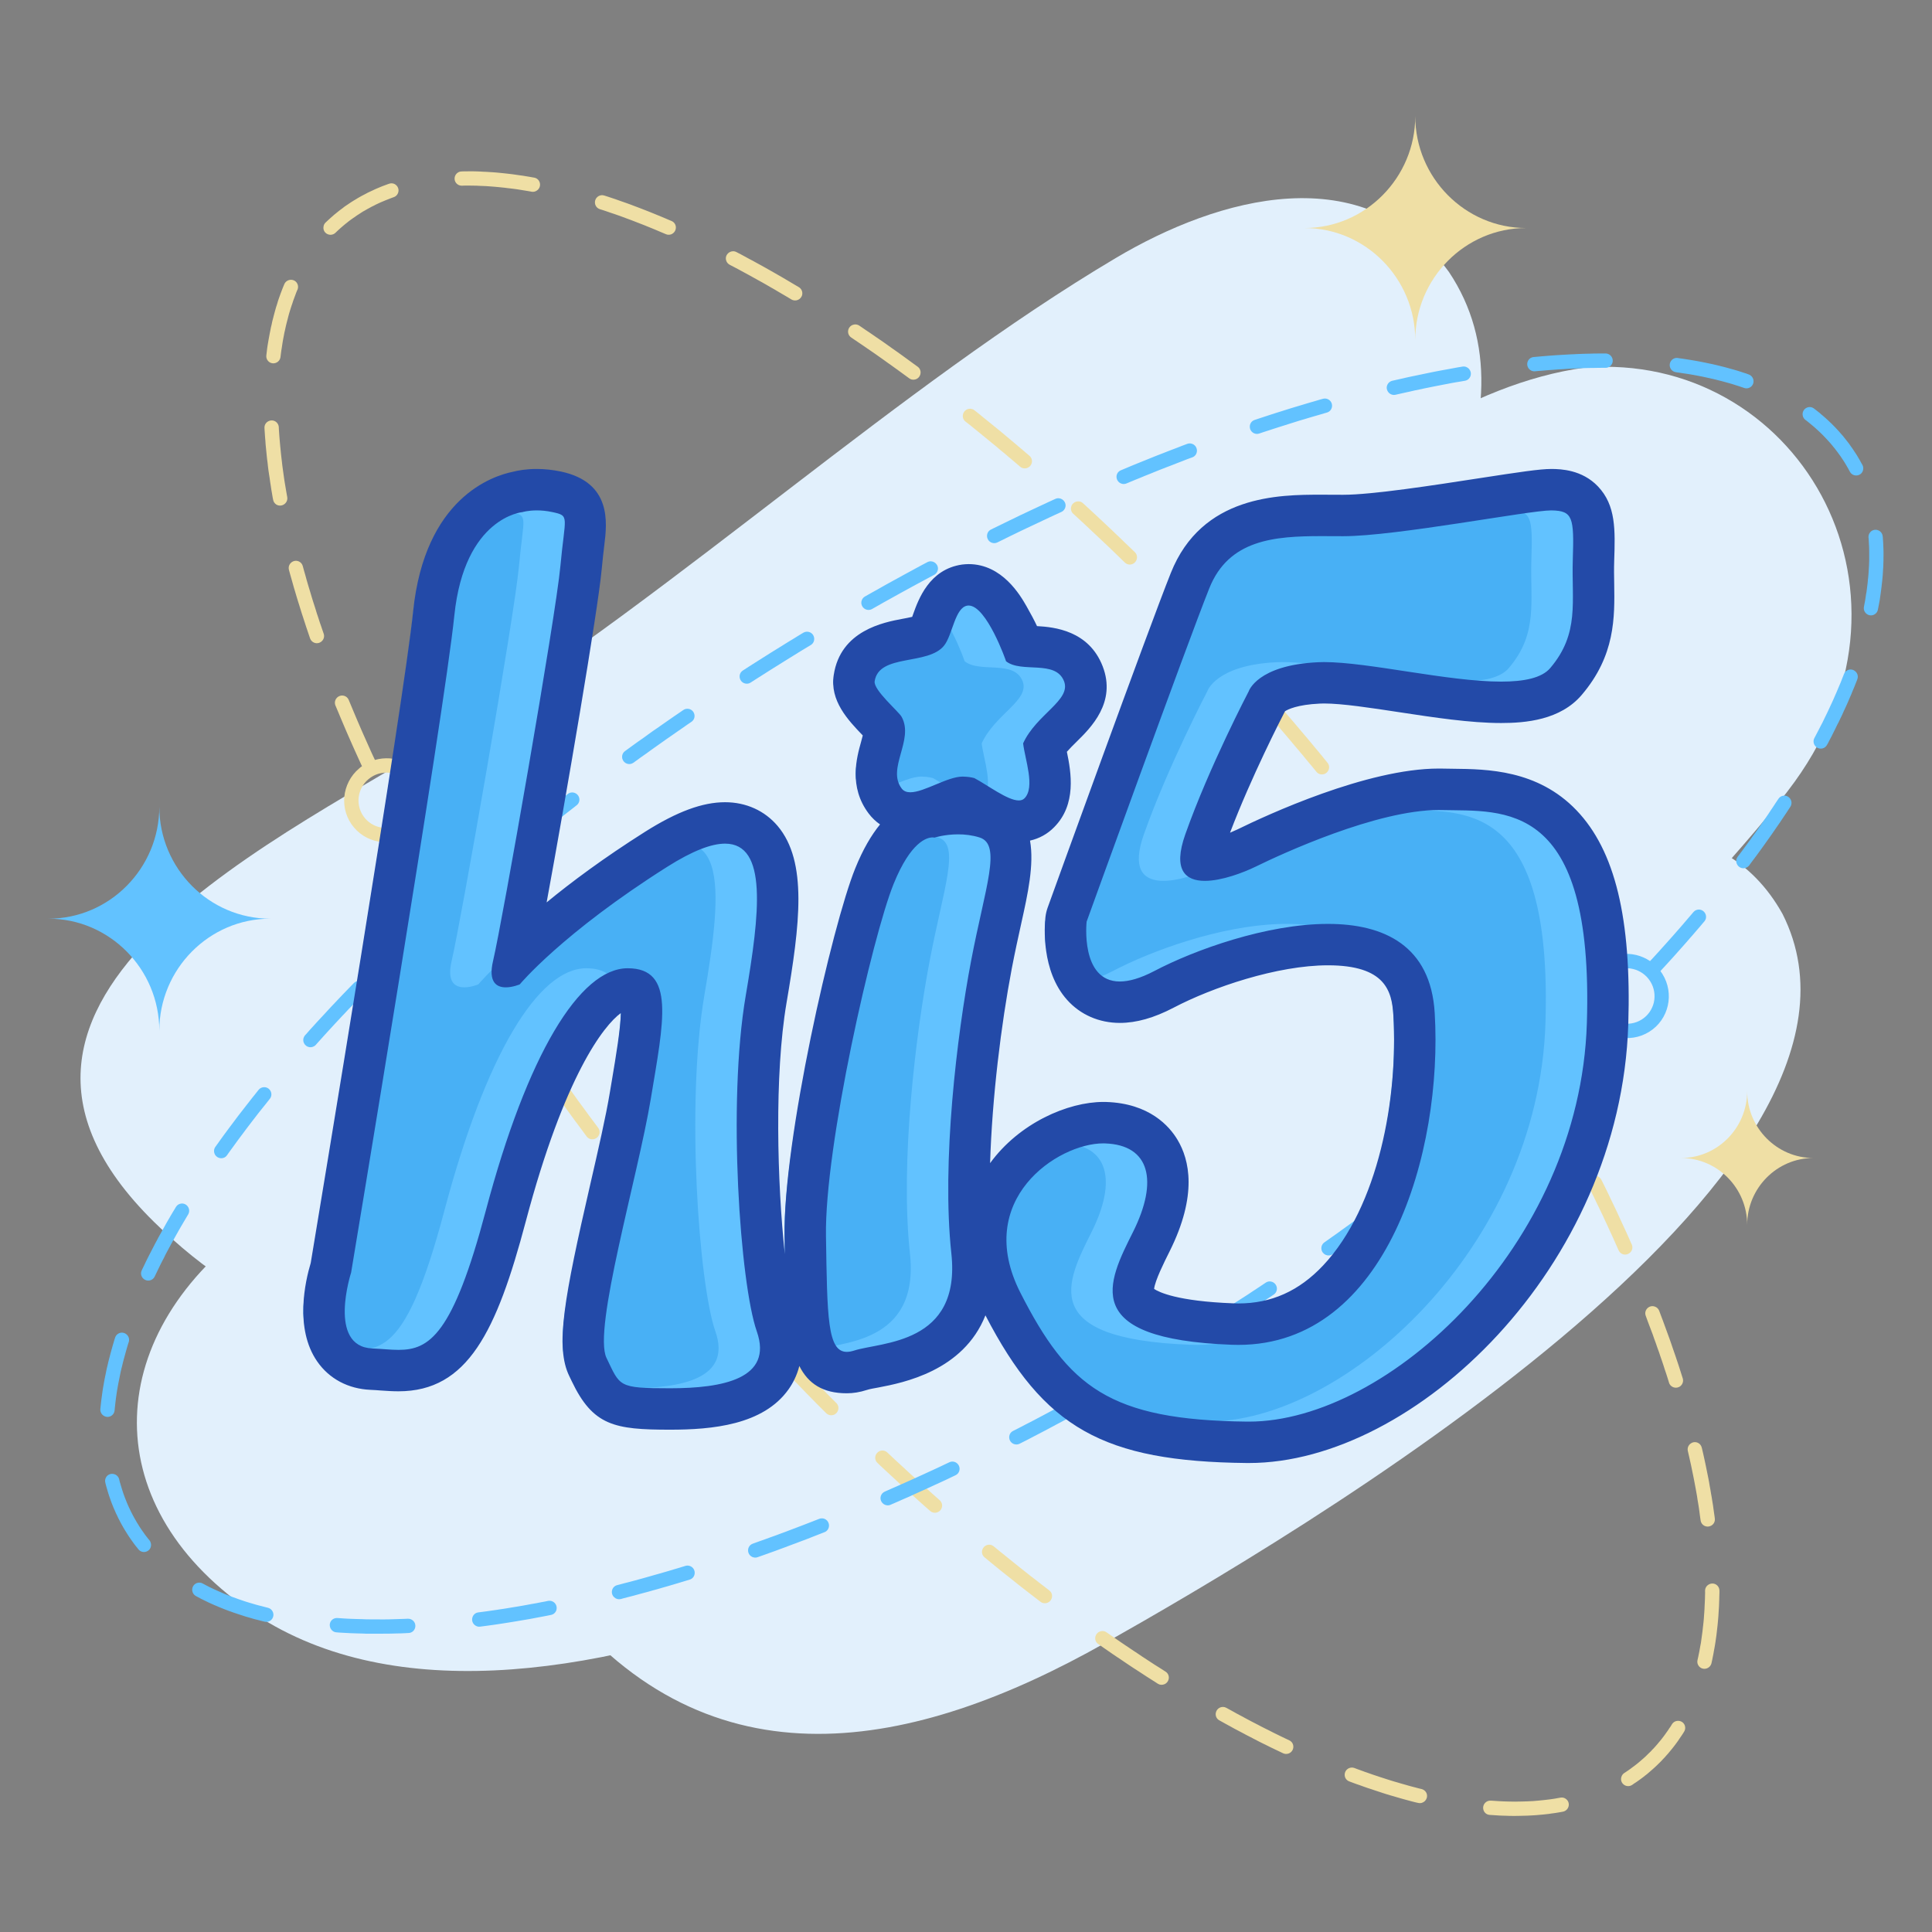 <?xml version="1.0" ?><!DOCTYPE svg  PUBLIC '-//W3C//DTD SVG 1.1//EN'  'http://www.w3.org/Graphics/SVG/1.1/DTD/svg11.dtd'><svg height="512px" style="enable-background:new 0 0 512 512;" version="1.1" viewBox="0 0 512 512" width="512px" xml:space="preserve" xmlns="http://www.w3.org/2000/svg" xmlns:xlink="http://www.w3.org/1999/xlink"><rect x="0" y="0" width="512" height="512" fill="#808080" stroke="none"/><g id="social__x2C__media__x2C__social_media__x2C___hi5__x2C_"><g><g><g><path d="M383.99,72.082      c49.094,73.473-126.147,206.842-177.037,244.511c-53.199,39.378-112.912,59.534-166.111,7.253      c-60.841-59.793,36.064-102.539,80.439-130.622c59.97-37.98,117.221-90.882,174.37-124.82      C322.841,52.237,361.469,41.253,383.99,72.082L383.99,72.082z" style="fill-rule:evenodd;clip-rule:evenodd;fill:#E2F0FC;"/><path d="M420.004,97.419c55.455-4.353,93.057,57.876,55.609,109.742      c-19.496,27.099-110.297,120.157-136.973,142.696c-57.508,47.253-200.019,127.514-272.813,76.736      c-40.784-28.447-38.784-73.681,2.462-102.748c61.457-43.315,121.325-38.653,186.374-99.534      C298.934,182.861,358.288,105.917,420.004,97.419L420.004,97.419z" style="fill-rule:evenodd;clip-rule:evenodd;fill:#E2F0FC;"/><path d="M472.381,242.188      c34.883,69.119-131.433,166.063-179.603,193.266c-50.376,28.445-104.396,39.533-145.077-11.606      c-46.479-58.55,42.168-85.182,83.721-104.818c56.071-26.53,111.424-66.271,164.622-89.587      C421.388,218.301,456.066,212.965,472.381,242.188L472.381,242.188z" style="fill-rule:evenodd;clip-rule:evenodd;fill:#E2F0FC;"/></g></g><g><g><g><path d="M181.695,334.057l1.136,1.318l1.115,1.318l1.136,1.318l1.126,1.308l1.136,1.308l1.137,1.297       l1.125,1.276l1.147,1.286l1.125,1.297l1.094,1.223c0.9,1.007,2.54,0.761,3.141-0.461c0.321-0.676,0.214-1.501-0.3-2.069       l-1.072-1.211l-1.136-1.276l-1.125-1.286l-1.125-1.297l-1.136-1.286l-1.125-1.286l-1.136-1.308l-1.125-1.318l-1.093-1.297       l-1.136-1.319l-1.115-1.318c-0.3-0.364-0.708-0.579-1.158-0.653c0.021-0.439-0.139-0.879-0.44-1.244l-0.621-0.75l-1.126-1.318       l-1.093-1.329l-1.083-1.34l-1.093-1.318l-1.061-1.329l-1.094-1.318l-1.083-1.34l-1.061-1.318l-1.072-1.34l-1.5-1.877       c-0.611-0.782-1.736-0.942-2.573-0.354c-0.89,0.633-1.072,1.876-0.396,2.723l1.49,1.887l1.072,1.34l1.083,1.329l1.072,1.34       l1.093,1.329l1.094,1.34l1.104,1.34l1.093,1.33l1.094,1.34l1.114,1.329l0.633,0.761c0.311,0.375,0.729,0.579,1.168,0.644       c-0.011,0.429,0.118,0.879,0.429,1.254L181.695,334.057z M93.809,219.287c-1.983-2.337-2.808-5.252-2.562-8.104       c0.268-2.83,1.598-5.585,3.956-7.557c0.225-0.214,0.472-0.408,0.729-0.568l-0.333-0.719l-0.568-1.243l-0.568-1.254       l-0.558-1.233l-0.557-1.244l-0.546-1.243l-0.547-1.243l-0.536-1.233l-0.525-1.233l-0.525-1.232l-0.515-1.222l-0.503-1.211       l-0.515-1.222l-0.247-0.579c-0.579-1.468,0.761-2.969,2.315-2.551c0.558,0.161,0.986,0.557,1.211,1.093l0.236,0.568       l0.504,1.201l0.504,1.211l0.515,1.222l0.514,1.222l0.525,1.211l0.525,1.222l0.536,1.222l0.547,1.222l0.547,1.232l0.546,1.222       l0.557,1.244l0.579,1.244l0.311,0.654c1.308-0.375,2.659-0.493,3.988-0.408c2.84,0.236,5.574,1.533,7.546,3.881       c1.972,2.326,2.809,5.252,2.551,8.093c-0.246,2.83-1.586,5.595-3.955,7.589c-0.161,0.129-0.311,0.268-0.493,0.407l0.622,1.169       l0.664,1.286l0.676,1.275l0.707,1.275l0.687,1.297l0.696,1.287l0.697,1.297l0.718,1.286l0.708,1.275l0.74,1.297l0.718,1.308       l0.611,1.083c0.332,0.558,0.311,1.254,0.011,1.833c-0.75,1.297-2.583,1.329-3.323,0.054l-0.622-1.094l-0.729-1.308       l-0.718-1.297l-0.719-1.308l-0.718-1.297l-0.708-1.297l-0.708-1.297l-0.697-1.286l-0.697-1.286l-0.686-1.297l-0.675-1.275       l-0.654-1.233c-1.383,0.429-2.819,0.579-4.245,0.461C98.515,222.932,95.781,221.624,93.809,219.287L93.809,219.287z        M101.688,219.395c1.887,0.149,3.816-0.429,5.37-1.737c1.565-1.318,2.455-3.119,2.616-4.995       c0.161-1.875-0.386-3.805-1.683-5.349c-1.297-1.532-3.119-2.401-4.984-2.54c-1.875-0.161-3.805,0.407-5.37,1.726       c-1.554,1.308-2.433,3.13-2.604,4.995c-0.161,1.865,0.386,3.795,1.683,5.338C98.032,218.376,99.833,219.244,101.688,219.395       L101.688,219.395z M157.148,297.033l-0.997-1.33l-0.976-1.34l-0.975-1.329l-0.986-1.329l-0.954-1.34l-0.965-1.34l-0.965-1.318       l-0.933-1.34l-0.943-1.34l-0.965-1.351c-0.793-1.136-2.497-1.04-3.205,0.15c-0.364,0.643-0.343,1.437,0.075,2.036l0.986,1.383       l0.954,1.329l0.954,1.351l0.954,1.34l0.976,1.34l0.954,1.33l0.986,1.34l0.976,1.35l0.997,1.34l0.997,1.34l1.382,1.877       c0.869,1.146,2.626,0.942,3.237-0.354c0.311-0.632,0.236-1.372-0.171-1.929L157.148,297.033z M135.796,266.451l-0.857-1.34       l-0.868-1.308l-0.847-1.318l-0.847-1.329l-0.836-1.318l-0.836-1.318l-0.847-1.319l-0.804-1.318l-0.825-1.318l-0.804-1.308       l-0.611-0.997c-0.311-0.482-0.815-0.804-1.404-0.879c-1.565-0.182-2.669,1.544-1.854,2.884l0.622,0.997l0.815,1.329       l0.825,1.329l0.836,1.318l0.825,1.329l0.847,1.329l0.857,1.329l0.836,1.318l0.857,1.34l0.868,1.329l0.868,1.329l1.115,1.684       c0.793,1.2,2.562,1.093,3.248-0.161c0.333-0.632,0.3-1.34-0.075-1.94L135.796,266.451z M85.513,167.16l-0.396-1.168       l-0.397-1.136l-0.365-1.147l-0.386-1.136l-0.343-1.136l-0.364-1.136l-0.365-1.136l-0.343-1.125l-0.332-1.125l-0.343-1.125       l-0.333-1.115l-0.322-1.114l-0.3-1.104l-0.321-1.104l-0.365-1.33c-0.128-0.482-0.429-0.89-0.847-1.136       c-1.458-0.868-3.248,0.482-2.819,2.133l0.375,1.383l0.321,1.115l0.311,1.104l0.322,1.147l0.343,1.136l0.332,1.136l0.343,1.125       l0.365,1.158l0.354,1.147l0.354,1.136l0.386,1.168l0.375,1.158l0.375,1.157l0.396,1.169l0.386,1.146l0.268,0.782       c0.172,0.429,0.418,0.762,0.815,0.997c1.511,0.911,3.355-0.579,2.787-2.251L85.513,167.16z M76.016,131.154l-0.172-0.997       l-0.171-1.018l-0.171-1.008l-0.161-0.997l-0.139-1.008l-0.139-0.986l-0.14-0.997l-0.128-0.986l-0.107-0.976l-0.118-0.976       l-0.107-0.976l-0.096-0.964l-0.097-0.954l-0.085-0.964l-0.086-0.943l-0.075-0.943l-0.064-0.933l-0.064-0.933l-0.011-0.407       c-0.032-0.461-0.214-0.868-0.525-1.201c-1.233-1.244-3.366-0.311-3.269,1.436l0.021,0.439l0.064,0.943l0.064,0.976l0.085,0.976       l0.064,0.976l0.097,0.976l0.097,0.975l0.096,0.986l0.107,1.008l0.129,0.976l0.107,1.029l0.128,0.997l0.15,1.007l0.161,1.019       l0.139,1.019l0.161,1.018l0.15,1.04l0.182,1.04l0.171,1.029l0.118,0.579c0.085,0.536,0.396,0.986,0.857,1.286       c1.404,0.826,3.151-0.375,2.883-1.983L76.016,131.154z M74.45,93.681l0.107-0.804l0.129-0.783l0.118-0.793l0.118-0.761       l0.14-0.783l0.15-0.761l0.139-0.761l0.172-0.74l0.161-0.75l0.171-0.739l0.183-0.729l0.192-0.718l0.183-0.729l0.193-0.718       l0.214-0.696l0.214-0.697l0.225-0.696l0.236-0.676l0.225-0.696l0.247-0.665l0.247-0.664l0.246-0.676l0.258-0.643l0.118-0.225       c0.182-0.45,0.204-0.933,0.043-1.383c-0.579-1.629-2.84-1.661-3.538-0.086l-0.118,0.29l-0.29,0.696l-0.268,0.697l-0.269,0.708       l-0.257,0.718l-0.257,0.718l-0.247,0.739l-0.214,0.74l-0.247,0.75l-0.214,0.75l-0.204,0.751l-0.204,0.761l-0.193,0.761       l-0.204,0.772l-0.161,0.793l-0.193,0.782l-0.15,0.783l-0.16,0.793l-0.15,0.804l-0.15,0.814l-0.139,0.814l-0.14,0.826       l-0.118,0.815l-0.096,0.847l-0.118,0.954c-0.075,0.568,0.118,1.125,0.514,1.532c1.115,1.137,3.044,0.461,3.237-1.104       L74.45,93.681z M89.018,61.577l0.472-0.45l0.482-0.439l0.482-0.429l0.504-0.429l0.493-0.418l0.503-0.396l0.515-0.418       l0.525-0.386l0.525-0.375l0.536-0.364l0.525-0.375l0.557-0.354l0.536-0.354l0.557-0.354l0.568-0.311l0.568-0.333l0.579-0.311       l0.568-0.311l0.579-0.279l0.589-0.311l0.6-0.279l0.601-0.279l0.622-0.257l0.611-0.258l0.622-0.246l0.622-0.247l0.622-0.235       l0.333-0.118c0.46-0.15,0.825-0.45,1.061-0.879c0.825-1.522-0.611-3.259-2.262-2.69l-0.375,0.129l-0.687,0.257l-0.675,0.247       l-0.676,0.279l-0.664,0.278l-0.654,0.279l-0.664,0.321l-0.654,0.3l-0.632,0.3L96.8,51.426l-0.633,0.321l-0.632,0.343       l-0.622,0.354l-0.611,0.375l-0.611,0.364l-0.601,0.375l-0.589,0.397l-0.589,0.396l-0.59,0.397l-0.568,0.45l-0.568,0.418       l-0.568,0.439l-0.547,0.45l-0.547,0.439l-0.546,0.482L87.442,57.9l-0.514,0.472l-0.525,0.493l-0.118,0.107       c-0.3,0.29-0.504,0.665-0.547,1.083c-0.3,1.779,1.833,2.873,3.162,1.64L89.018,61.577z M123.115,49.186l0.771-0.011       l0.793,0.011l0.804,0.011l0.793,0.011l0.804,0.043l0.815,0.032l0.804,0.032l0.826,0.054l0.814,0.064l0.825,0.064l0.825,0.075       l0.836,0.086l0.847,0.086l0.836,0.107l0.847,0.096l0.868,0.107l0.868,0.118l0.857,0.139l0.857,0.139l0.879,0.14l0.879,0.15       l0.3,0.064c0.557,0.097,1.072-0.032,1.522-0.386c1.286-1.007,0.793-3.044-0.804-3.344l-0.321-0.053l-0.911-0.161l-0.9-0.15       l-0.89-0.149l-0.9-0.118l-0.89-0.129l-0.89-0.128l-0.879-0.107l-0.868-0.097l-0.879-0.097l-0.868-0.086l-0.879-0.085       l-0.847-0.064l-0.857-0.054l-0.847-0.054l-0.847-0.032l-0.847-0.054l-0.836-0.032l-0.847-0.021l-0.826-0.011l-0.814,0.011       h-0.836l-0.74,0.032c-1.382,0-2.283,1.404-1.726,2.669c0.322,0.676,0.975,1.104,1.736,1.104L123.115,49.186z M159.893,55.724       l0.986,0.333l0.954,0.332l0.976,0.321l0.975,0.343l0.965,0.343l0.997,0.375l0.965,0.354l0.997,0.375l0.986,0.386l0.997,0.386       l0.997,0.386l0.997,0.407l1.008,0.407l1.007,0.418l1.007,0.429l1.019,0.429l0.739,0.311c0.429,0.193,0.922,0.204,1.372,0.054       c1.63-0.611,1.726-2.84,0.15-3.538l-0.729-0.3l-1.04-0.45l-1.029-0.429l-1.018-0.418l-1.018-0.418l-1.029-0.418l-1.008-0.396       l-1.019-0.397l-1.007-0.386l-0.997-0.375l-1.008-0.386l-1.008-0.364l-1.007-0.354l-0.986-0.343l-0.986-0.354l-0.997-0.332       l-0.965-0.322l-0.976-0.311c-1.061-0.364-2.208,0.29-2.454,1.383c-0.204,0.965,0.311,1.908,1.243,2.219L159.893,55.724z        M194.462,70.731l1.061,0.557l1.062,0.579l1.072,0.579l1.083,0.589l1.072,0.601l1.083,0.601l1.072,0.589l1.094,0.622       l1.082,0.632l1.083,0.611l1.093,0.654l1.083,0.632l1.115,0.654l1.2,0.718c1.147,0.697,2.647,0.021,2.884-1.308       c0.118-0.771-0.215-1.521-0.879-1.929l-1.254-0.74l-1.104-0.654l-1.104-0.654l-1.093-0.643l-1.104-0.632l-1.104-0.633       l-1.093-0.621l-1.083-0.611l-1.093-0.611l-1.104-0.6l-1.083-0.601l-1.083-0.568l-1.072-0.589l-1.071-0.579l-1.126-0.579       c-1.254-0.654-2.766,0.257-2.798,1.672c0.011,0.718,0.397,1.361,1.019,1.694L194.462,70.731z M226.244,89.896l1.125,0.761       l1.126,0.761l1.136,0.782l1.126,0.772l1.125,0.772l1.137,0.804l1.136,0.804l1.115,0.804l1.136,0.804l1.147,0.826l1.136,0.825       l1.147,0.836l1.114,0.814c0.386,0.29,0.868,0.418,1.361,0.343c1.683-0.225,2.262-2.39,0.9-3.409l-1.125-0.814l-1.147-0.836       l-1.146-0.836l-1.137-0.826l-1.146-0.814l-1.158-0.814l-1.125-0.804l-1.147-0.815l-1.146-0.783l-1.137-0.782l-1.136-0.782       l-1.137-0.761l-1.125-0.772l-0.676-0.461c-0.482-0.321-1.061-0.407-1.618-0.236c-1.533,0.472-1.844,2.476-0.536,3.376       L226.244,89.896z M257.019,112.61l1.157,0.954l1.158,0.933l1.146,0.943l1.158,0.943l1.157,0.954l1.169,0.943l1.136,0.976       l1.168,0.954l1.147,0.986l1.168,0.976l1.769,1.512c1.062,0.9,2.69,0.396,3.065-0.965c0.193-0.687-0.042-1.447-0.578-1.908       l-1.779-1.522l-1.18-0.997l-1.157-0.975l-1.169-0.986l-1.157-0.965l-1.157-0.976l-1.18-0.954l-1.157-0.943l-1.179-0.954       l-1.158-0.933l-1.137-0.943l-1.189-0.932c-0.429-0.354-0.997-0.472-1.533-0.375c-1.597,0.322-2.101,2.347-0.858,3.355       L257.019,112.61z M285.971,137.575l1.168,1.083l1.158,1.082l1.146,1.083l1.158,1.083l1.157,1.093l1.169,1.094l1.157,1.104       l1.169,1.126l1.146,1.114l1.683,1.63c0.364,0.354,0.825,0.546,1.329,0.546c1.684-0.021,2.552-2.08,1.351-3.269l-1.704-1.641       l-1.179-1.114l-1.147-1.126l-1.179-1.114l-1.158-1.115l-1.168-1.093l-1.157-1.093l-1.169-1.093l-1.168-1.083l-1.169-1.083       l-1.554-1.426c-1.051-0.964-2.744-0.461-3.13,0.911c-0.193,0.676,0.021,1.404,0.535,1.876L285.971,137.575z M312.564,163.633       l1.147,1.19l1.146,1.2l1.137,1.212l1.157,1.211l1.137,1.222l1.157,1.222l1.137,1.222l1.146,1.232l1.126,1.233l1.404,1.511       c0.9,0.997,2.508,0.74,3.108-0.45c0.343-0.707,0.214-1.543-0.29-2.111l-1.404-1.522l-1.168-1.254l-1.137-1.243l-1.146-1.223       l-1.146-1.232l-1.158-1.222l-1.146-1.211l-1.147-1.222l-1.157-1.2l-1.158-1.211l-1.189-1.244       c-0.986-0.997-2.669-0.611-3.173,0.697c-0.226,0.686-0.086,1.425,0.418,1.95L312.564,163.633z M337.583,191.106l1.126,1.308       l1.114,1.318l1.115,1.308l1.125,1.329l1.094,1.318l1.136,1.329l1.104,1.319l1.093,1.329l1.104,1.318l1.275,1.554       c0.279,0.365,0.665,0.579,1.126,0.665c1.736,0.289,2.904-1.715,1.812-3.055l-1.276-1.576l-1.104-1.34l-1.115-1.329l-1.104-1.34       l-1.115-1.329l-1.125-1.318l-1.126-1.34l-1.114-1.318l-1.137-1.318l-1.125-1.319l-0.814-0.954       c-0.396-0.418-0.9-0.654-1.469-0.654c-1.598,0.011-2.487,1.919-1.437,3.13L337.583,191.106z M361.358,220.273l1.019,1.329       l1.018,1.351l1.019,1.318l1.008,1.34l0.985,1.318l1.008,1.34l0.997,1.34l0.976,1.318l0.997,1.34l0.954,1.33l0.525,0.708       c0.782,1.083,2.379,1.018,3.119-0.075c0.439-0.675,0.429-1.522-0.043-2.154l-0.515-0.74l-0.976-1.329l-0.986-1.34l-1.018-1.34       l-0.976-1.34l-0.997-1.34l-1.029-1.34l-1.008-1.34l-1.008-1.34l-1.028-1.351l-1.029-1.329l-0.782-0.997       c-0.289-0.407-0.75-0.654-1.254-0.729c-1.673-0.204-2.776,1.704-1.748,3.044L361.358,220.273z M383.558,250.897l0.911,1.329       l0.89,1.319l0.89,1.329l0.879,1.329l0.89,1.339l0.868,1.319l0.879,1.329l0.857,1.308l0.857,1.329l0.848,1.329l0.761,1.19       c0.75,1.157,2.433,1.168,3.194,0.01c0.407-0.643,0.429-1.414,0.032-2.068l-0.794-1.222l-0.847-1.308l-0.857-1.34l-0.879-1.34       l-0.868-1.319l-0.879-1.34l-0.89-1.329l-0.89-1.34l-0.89-1.318l-0.911-1.34l-0.922-1.34l-0.825-1.232       c-0.611-0.9-1.854-1.083-2.733-0.429c-0.793,0.621-0.976,1.747-0.407,2.572L383.558,250.897z M403.666,282.541l0.762,1.297       l0.761,1.318l0.772,1.297l0.739,1.297l0.739,1.297l0.74,1.308l0.739,1.286l0.729,1.297l0.719,1.298l0.729,1.286l0.708,1.286       l0.482,0.879c0.364,0.687,1.082,1.04,1.864,0.965c1.351-0.15,2.102-1.608,1.469-2.809l-0.482-0.89l-0.729-1.275l-0.708-1.308       l-0.739-1.308l-0.729-1.309l-0.739-1.297l-0.75-1.308l-0.729-1.308l-0.771-1.308l-0.761-1.318l-0.761-1.308l-0.772-1.318       l-0.707-1.18c-0.396-0.664-1.126-1.008-1.887-0.91c-1.351,0.214-2.058,1.693-1.383,2.861L403.666,282.541z M421.739,315.909       l0.621,1.254l0.601,1.265l0.611,1.254l0.6,1.244l0.601,1.243l0.568,1.254l0.589,1.233l0.558,1.243l0.579,1.243l0.558,1.232       l0.546,1.233l0.783,1.758c0.557,1.222,2.133,1.501,3.098,0.536c0.547-0.558,0.697-1.372,0.386-2.091l-0.247-0.536l-0.535-1.232       l-0.568-1.254l-0.568-1.243l-0.578-1.243l-0.579-1.255l-0.579-1.265l-0.578-1.243l-0.611-1.276l-0.601-1.254l-0.601-1.265       l-0.61-1.265l-0.622-1.265l-0.782-1.565c-0.247-0.472-0.633-0.804-1.147-0.965c-1.586-0.45-2.979,1.189-2.262,2.69       L421.739,315.909z M436.66,350.135l0.439,1.169l0.45,1.189l0.439,1.158l0.407,1.179l0.429,1.158l0.396,1.168l0.429,1.168       l0.386,1.158l0.397,1.146l0.385,1.147l0.365,1.146l0.386,1.137l0.364,1.136l0.386,1.254c0.418,1.309,2.048,1.737,3.077,0.826       c0.557-0.504,0.771-1.275,0.557-1.983l-0.407-1.275l-0.364-1.147l-0.375-1.168l-0.386-1.146l-0.386-1.158l-0.408-1.179       l-0.407-1.169l-0.396-1.179l-0.418-1.179l-0.429-1.169l-0.429-1.179l-0.439-1.201l-0.429-1.179l-0.461-1.212l-0.525-1.403       c-0.203-0.525-0.643-0.943-1.189-1.104c-1.501-0.504-2.938,0.997-2.358,2.477L436.66,350.135z M447.411,385.037l0.247,1.071       l0.235,1.062l0.235,1.039l0.215,1.051l0.215,1.051l0.214,1.04l0.204,1.039l0.192,1.029l0.193,1.019l0.182,1.029l0.183,1.018       l0.15,1.019l0.171,0.997l0.161,1.008l0.139,0.996l0.129,1.008l0.14,0.986l0.064,0.429c0.171,1.318,1.607,2.037,2.776,1.404       c0.707-0.386,1.093-1.126,0.986-1.919l-0.054-0.461l-0.15-1.018l-0.14-0.997l-0.139-1.04l-0.172-1.019l-0.161-1.028       l-0.182-1.029l-0.172-1.04l-0.192-1.04l-0.172-1.05l-0.203-1.051l-0.215-1.062l-0.215-1.061l-0.214-1.062l-0.226-1.062       l-0.235-1.093l-0.236-1.062l-0.257-1.094l-0.118-0.504c-0.161-0.643-0.579-1.125-1.189-1.35       c-1.426-0.493-2.83,0.771-2.509,2.229L447.411,385.037z M451.87,422.071l-0.021,0.857l-0.021,0.868l-0.042,0.868l-0.043,0.857       l-0.033,0.837l-0.053,0.867l-0.064,0.826l-0.054,0.836l-0.075,0.825l-0.086,0.814l-0.096,0.804l-0.086,0.815l-0.107,0.814       l-0.107,0.782l-0.107,0.783l-0.106,0.804l-0.15,0.771l-0.14,0.761l-0.129,0.762l-0.16,0.761l-0.15,0.75l-0.182,0.794       c-0.118,0.535-0.032,1.082,0.289,1.521c0.943,1.34,3.012,0.922,3.408-0.664l0.193-0.879l0.161-0.805l0.161-0.804l0.139-0.804       l0.15-0.793l0.139-0.814l0.129-0.826l0.118-0.836l0.118-0.814l0.096-0.836l0.097-0.848l0.097-0.846l0.086-0.857l0.075-0.858       l0.075-0.868l0.053-0.868l0.054-0.89l0.054-0.857l0.032-0.9l0.032-0.89l0.021-0.9l0.032-0.9v-0.536       c0-0.525-0.193-0.997-0.547-1.361c-1.179-1.168-3.227-0.332-3.259,1.34L451.87,422.071z M442.759,457.487l-0.396,0.558       l-0.354,0.547l-0.375,0.524l-0.386,0.547l-0.387,0.525l-0.396,0.515l-0.407,0.514l-0.439,0.516l-0.396,0.482l-0.429,0.492       l-0.439,0.493l-0.45,0.461l-0.439,0.482l-0.472,0.45l-0.461,0.45l-0.461,0.461l-0.493,0.439l-0.493,0.429l-0.482,0.418       l-0.514,0.43l-0.494,0.396l-0.514,0.396l-0.525,0.386l-0.525,0.396l-0.547,0.386l-0.525,0.354l-0.492,0.322       c-0.365,0.225-0.633,0.589-0.772,1.007c-0.568,1.704,1.297,3.13,2.819,2.177l0.525-0.375l0.6-0.387l0.59-0.418l0.579-0.418       l0.567-0.418l0.547-0.439l0.568-0.439l0.547-0.472l0.547-0.472l0.525-0.461l0.535-0.482l0.504-0.482l0.515-0.504l0.504-0.493       l0.493-0.536l0.482-0.503l0.472-0.536l0.482-0.536l0.45-0.547l0.45-0.546l0.45-0.558l0.429-0.558l0.439-0.59l0.407-0.568       l0.396-0.6l0.418-0.601l0.396-0.589l0.354-0.568c0.279-0.418,0.376-0.933,0.269-1.437c-0.354-1.63-2.53-2.005-3.452-0.59       L442.759,457.487z M412.842,476.514l-0.707,0.129l-0.707,0.107l-0.729,0.106l-0.729,0.086l-0.718,0.086l-0.75,0.075       l-0.729,0.074l-0.75,0.064l-0.75,0.064l-0.762,0.032l-0.761,0.043l-0.761,0.021l-0.783,0.021l-0.782,0.011l-0.771,0.021       l-0.771-0.011l-0.815-0.011l-0.804-0.021l-0.782-0.021l-0.825-0.043l-0.804-0.043l-0.815-0.054l-0.911-0.054       c-0.45-0.043-0.922,0.086-1.286,0.354c-1.415,1.051-0.814,3.281,0.922,3.42l0.997,0.064l0.836,0.054l0.836,0.054l0.857,0.031       l0.836,0.021l0.837,0.033l0.836,0.01h0.836l0.814-0.01l0.815-0.021l0.814-0.021l0.804-0.021l0.814-0.043l0.782-0.043       l0.805-0.054l0.793-0.075l0.771-0.064l0.782-0.086l0.782-0.085l0.762-0.118l0.761-0.097l0.761-0.118l0.762-0.128l0.707-0.129       c1.608-0.3,2.154-2.294,0.911-3.323c-0.418-0.364-0.976-0.504-1.521-0.407L412.842,476.514z M376,473.941l-0.922-0.247       l-0.922-0.235l-0.932-0.258l-0.933-0.268l-0.954-0.268l-0.933-0.279l-0.943-0.268l-0.943-0.29l-0.954-0.3l-0.954-0.311       l-0.976-0.312l-0.953-0.321l-0.965-0.321l-0.965-0.343l-0.976-0.333l-0.986-0.364l-0.986-0.354l-0.879-0.332       c-0.461-0.161-0.943-0.161-1.404,0.031c-1.575,0.687-1.554,2.905,0.032,3.517l0.922,0.343l0.986,0.364l1.008,0.343l0.996,0.365       l0.986,0.343l0.997,0.321l0.976,0.332l0.986,0.322l0.965,0.321l0.975,0.311l0.977,0.3l0.964,0.269l0.965,0.289l0.965,0.279       l0.954,0.268l0.954,0.257l0.943,0.258l0.964,0.246l0.772,0.172c1.372,0.343,2.615-0.857,2.337-2.24       c-0.15-0.697-0.676-1.222-1.372-1.426L376,473.941z M340.563,460.682l-1.05-0.504l-1.029-0.504l-1.05-0.515l-1.062-0.547       l-1.051-0.515l-1.05-0.535l-1.062-0.558l-1.072-0.547l-1.062-0.558l-1.061-0.568l-1.062-0.578l-1.062-0.558l-1.071-0.601       l-1.094-0.6l-0.718-0.396c-1.158-0.644-2.584,0.053-2.809,1.351c-0.14,0.804,0.236,1.575,0.922,1.95l0.75,0.418l1.083,0.601       l1.083,0.59l1.082,0.601l1.094,0.578l1.072,0.558l1.071,0.579l1.072,0.547l1.071,0.557l1.072,0.558l1.072,0.536l1.071,0.525       l1.072,0.535l1.05,0.504l1.062,0.504l1.115,0.536c0.482,0.235,1.019,0.247,1.511,0.064c1.555-0.601,1.651-2.766,0.161-3.474       L340.563,460.682z M308.245,442.588l-1.126-0.719l-1.114-0.696l-1.115-0.729l-1.114-0.729l-1.115-0.729l-1.115-0.762       l-1.125-0.739l-1.115-0.751l-1.136-0.761l-1.126-0.761l-1.114-0.771l-1.126-0.783l-1.575-1.082       c-0.396-0.289-0.9-0.396-1.404-0.301c-1.65,0.29-2.165,2.434-0.793,3.398l1.575,1.104l1.137,0.783l1.146,0.793l1.126,0.761       l1.146,0.762l1.137,0.771l1.114,0.75l1.137,0.751l1.136,0.729l1.115,0.729l1.125,0.74l1.137,0.718l1.114,0.708l0.654,0.429       c0.536,0.343,1.2,0.386,1.801,0.118c1.372-0.633,1.522-2.53,0.246-3.323L308.245,442.588z M276.581,420.324l-1.158-0.879       l-1.136-0.9l-1.158-0.879l-1.146-0.911l-1.147-0.911l-1.146-0.911L268.531,414l-1.147-0.922l-1.157-0.943l-1.169-0.933       l-1.715-1.404c-1.051-0.868-2.604-0.386-3.022,0.911c-0.226,0.739-0.012,1.512,0.6,2.004l1.726,1.426l1.169,0.954l1.157,0.943       l1.169,0.933l1.157,0.922l1.157,0.922l1.169,0.933l1.147,0.9l1.157,0.9l1.168,0.911l1.147,0.879l1.512,1.158       c0.385,0.311,0.846,0.418,1.34,0.375c1.704-0.193,2.336-2.337,0.975-3.388L276.581,420.324z M247.703,396.398l-1.179-1.039       l-1.126-1.04l-1.179-1.04l-1.158-1.05l-1.158-1.051l-1.168-1.062l-1.158-1.082l-1.157-1.062l-1.169-1.071l-1.157-1.094       l-0.954-0.89c-0.75-0.708-1.919-0.687-2.647,0.075c-0.75,0.739-0.74,1.982,0.043,2.69l0.954,0.911l1.158,1.082l1.168,1.083       l1.179,1.083l1.157,1.082l1.158,1.062l1.179,1.05l1.168,1.062l1.168,1.062l1.168,1.039l1.158,1.04l1.361,1.19       c1.029,0.91,2.658,0.45,3.076-0.879c0.215-0.719,0-1.458-0.547-1.962L247.703,396.398z M219.898,370.084l-1.147-1.18       l-1.168-1.168l-1.137-1.169l-1.157-1.189l-1.158-1.179l-1.157-1.201l-1.126-1.189l-1.146-1.189l-1.158-1.212l-1.007-1.071       c-0.408-0.439-0.986-0.633-1.587-0.579c-1.543,0.192-2.251,2.047-1.189,3.184l1.029,1.082l1.147,1.212l1.147,1.2l1.158,1.2       l1.168,1.201l1.147,1.189l1.157,1.201l1.169,1.179l1.146,1.179l1.158,1.169l1.769,1.758c0.343,0.343,0.825,0.546,1.318,0.546       c1.683,0.012,2.562-2.025,1.372-3.236L219.898,370.084z" style="fill:#EFDFA5;"/></g></g><g><path d="M319.586,354.67c0.407-0.269,0.675-0.654,0.804-1.072c0.418,0.086,0.89,0.011,1.297-0.258      l0.836-0.525l1.469-0.922l1.458-0.932l1.447-0.933l1.457-0.933l1.458-0.933l1.447-0.943l1.426-0.933l1.447-0.922l1.425-0.965      l2.005-1.329c0.9-0.601,1.104-1.833,0.461-2.701c-0.61-0.814-1.736-1.029-2.562-0.472l-1.994,1.329l-1.436,0.943l-1.416,0.943      l-1.436,0.922l-1.447,0.922l-1.437,0.933l-1.447,0.922l-1.437,0.943l-1.447,0.922l-1.468,0.911l-0.836,0.524      c-0.386,0.247-0.676,0.622-0.794,1.04c-0.449-0.063-0.91,0.021-1.297,0.269l-1.469,0.922l-1.489,0.9l-1.447,0.9l-1.479,0.911      l-1.479,0.89l-1.469,0.879l-1.469,0.868l-1.469,0.89l-1.457,0.868l-1.479,0.868l-1.404,0.825      c-0.665,0.376-1.019,1.137-0.911,1.876c0.182,1.351,1.672,2.09,2.84,1.415l1.404-0.836l1.479-0.879l1.479-0.868l1.469-0.879      l1.49-0.891l1.479-0.889l1.469-0.9l1.49-0.891l1.479-0.91l1.479-0.912L319.586,354.67z M437.057,273.439      c-2.594,1.608-5.606,2.016-8.383,1.361c-1.383-0.332-2.701-0.922-3.891-1.758l-0.997,0.965l-1.04,1.019l-1.05,1.019      l-1.051,1.018l-1.062,1.008l-1.071,1.019l-1.083,1.019l-1.082,1.008l-1.083,1.018l-1.083,1.029l-1.093,1.008l-0.933,0.836      c-1.094,0.997-2.83,0.407-3.141-1.061c-0.118-0.633,0.086-1.309,0.568-1.748l0.922-0.847l1.082-1.008l1.104-1.019l1.062-0.985      l1.083-1.008l1.061-1.008l1.062-1.019l1.051-1.018l1.062-0.997l1.039-1.008l1.029-1.008l0.954-0.942      c-0.129-0.172-0.235-0.354-0.343-0.525c-1.641-2.627-2.069-5.671-1.437-8.447c0.632-2.776,2.326-5.306,4.92-6.914      c2.594-1.619,5.606-2.026,8.382-1.361c1.297,0.311,2.541,0.857,3.666,1.608l0.504-0.525l0.922-1.008l0.911-0.997l0.9-1.007      l0.9-0.997l0.89-0.997l0.89-0.997l0.88-1.007l0.879-0.997l0.867-0.997l0.858-1.008l0.847-0.986l0.847-0.986l0.396-0.472      c0.386-0.45,0.922-0.686,1.501-0.675c1.607,0.097,2.422,1.93,1.404,3.141l-0.408,0.472l-0.857,1.019l-0.857,0.986l-0.868,1.018      l-0.879,0.997l-0.879,1.019l-0.89,1.008l-0.9,1.007l-0.9,1.018l-0.9,1.008l-0.922,1.008l-0.922,1.018l-0.933,1.007l-0.525,0.579      c0.183,0.236,0.354,0.493,0.515,0.761c1.629,2.605,2.059,5.639,1.426,8.415C441.344,269.303,439.65,271.832,437.057,273.439      L437.057,273.439z M429.51,271.114c1.822,0.418,3.816,0.16,5.531-0.911c1.715-1.062,2.819-2.733,3.248-4.545      c0.407-1.844,0.14-3.838-0.943-5.574c-1.072-1.726-2.744-2.852-4.577-3.291c-1.822-0.439-3.815-0.182-5.53,0.89      c-1.705,1.072-2.819,2.733-3.237,4.566c-0.419,1.833-0.129,3.816,0.942,5.563C426.026,269.527,427.678,270.675,429.51,271.114      L429.51,271.114z M350.961,329.254c-0.558,0.397-0.869,1.094-0.772,1.791c0.193,1.414,1.812,2.144,2.98,1.329l1.897-1.361      l1.351-0.976l1.361-0.965l1.351-0.976l1.351-0.965l1.329-0.986l1.329-0.976l1.318-0.975l1.329-0.986l1.318-0.986l1.351-1.008      c0.579-0.439,0.857-1.179,0.696-1.918c-0.3-1.34-1.896-1.951-3.001-1.126l-1.329,0.997l-1.308,0.986l-1.308,0.975l-1.318,0.965      l-1.329,0.976l-1.319,0.976l-1.34,0.965l-1.34,0.965l-1.34,0.975l-1.361,0.955L350.961,329.254z M381.018,306.637      c-0.537,0.451-0.783,1.126-0.665,1.822c0.268,1.415,1.929,2.059,3.044,1.158l1.576-1.254l1.232-1.008l1.232-0.997l1.223-1.008      l1.222-0.997l1.211-0.996l1.212-1.008l1.211-1.019l1.2-0.997l1.19-1.008l1.179-1.007l0.9-0.761      c1.19-1.019,0.665-3.002-0.879-3.323c-0.579-0.107-1.157,0.054-1.597,0.418l-0.9,0.761l-1.169,0.986l-1.189,1.008l-1.18,0.996      l-1.2,0.997l-1.201,1.008l-1.211,0.986l-1.211,1.008l-1.211,0.985l-1.223,0.997l-1.232,0.997L381.018,306.637z M460.499,227.048      c-1.05,1.415,0.236,3.397,1.962,3.001c0.439-0.096,0.793-0.343,1.082-0.696l0.482-0.665l0.74-0.986l0.729-0.976l0.719-0.986      l0.718-0.986l0.708-0.986l0.696-0.986l0.696-0.975l0.697-0.986l0.664-0.975l0.676-0.976l0.676-0.976l0.653-0.986l0.644-0.954      l0.643-0.964l0.783-1.201c0.91-1.426-0.376-3.27-2.026-2.894c-0.472,0.107-0.879,0.396-1.157,0.825l-0.762,1.136l-0.633,0.965      l-0.643,0.954l-0.633,0.965l-0.664,0.964l-0.676,0.965l-0.653,0.954l-0.676,0.975l-0.686,0.965l-0.708,0.965l-0.686,0.976      l-0.708,0.965l-0.707,0.964l-0.718,0.976l-0.74,0.986L460.499,227.048z M480.834,195.587c-0.762,1.447,0.535,3.119,2.133,2.755      c0.525-0.128,0.965-0.472,1.222-0.954l0.278-0.504l0.482-0.943l0.493-0.922l0.461-0.943l0.461-0.911l0.45-0.943l0.472-0.9      l0.439-0.932l0.439-0.901l0.418-0.943l0.418-0.89l0.419-0.922l0.406-0.911l0.376-0.9l0.396-0.9l0.364-0.911l0.386-0.9l0.354-0.9      l0.354-0.879l0.149-0.407c0.633-1.64-1.114-3.194-2.658-2.379c-0.407,0.214-0.696,0.557-0.879,0.986l-0.14,0.375l-0.343,0.857      l-0.343,0.89l-0.375,0.879l-0.365,0.868l-0.375,0.89l-0.386,0.879l-0.386,0.89l-0.396,0.89l-0.418,0.879l-0.407,0.9l-0.429,0.9      l-0.439,0.911l-0.439,0.9l-0.43,0.9l-0.471,0.9l-0.472,0.922l-0.472,0.9l-0.472,0.911L480.834,195.587z M493.965,160.804      c-0.301,1.565,1.328,2.798,2.732,2.058c0.515-0.268,0.857-0.729,0.965-1.297l0.183-0.954l0.161-0.825l0.149-0.814l0.118-0.836      l0.118-0.815l0.106-0.815l0.107-0.814l0.086-0.793l0.097-0.804l0.075-0.804l0.074-0.793l0.054-0.804l0.043-0.793l0.054-0.783      l0.021-0.783l0.032-0.771v-0.793l0.011-0.761v-0.771l-0.021-0.771l-0.032-0.762l-0.032-0.761l-0.043-0.75l-0.053-0.74      l-0.033-0.311c-0.16-1.726-2.326-2.38-3.376-1.019c-0.3,0.386-0.429,0.847-0.386,1.34l0.032,0.247l0.042,0.696l0.033,0.708      l0.043,0.707l0.021,0.708l0.01,0.729v0.718v0.74v0.718l-0.021,0.74l-0.031,0.74l-0.043,0.739l-0.043,0.761l-0.054,0.75      l-0.064,0.739l-0.086,0.772l-0.064,0.75l-0.097,0.771l-0.096,0.772l-0.097,0.783l-0.14,0.761l-0.117,0.793l-0.118,0.793      l-0.15,0.783L493.965,160.804z M490.234,125.002c0.879,1.597,3.248,1.211,3.526-0.579c0.075-0.407,0-0.825-0.193-1.211      l-0.085-0.129l-0.344-0.622l-0.343-0.621l-0.364-0.611l-0.365-0.622l-0.396-0.6l-0.386-0.579l-0.396-0.6l-0.418-0.579      l-0.407-0.59l-0.429-0.558l-0.439-0.557l-0.45-0.568l-0.439-0.547l-0.482-0.536l-0.461-0.536l-0.482-0.525l-0.493-0.525      l-0.493-0.503l-0.504-0.515l-0.514-0.482l-0.516-0.493l-0.546-0.493l-0.536-0.472l-0.558-0.472l-0.546-0.482l-0.568-0.439      l-0.568-0.45l-0.321-0.246c-1.394-1.04-3.302,0.171-2.98,1.865c0.086,0.482,0.343,0.879,0.729,1.168l0.289,0.204l0.515,0.418      l0.525,0.429l0.515,0.429l0.504,0.429l0.503,0.45l0.482,0.439l0.482,0.45l0.482,0.472l0.45,0.45l0.45,0.472l0.45,0.472      l0.45,0.493l0.429,0.471l0.429,0.504l0.407,0.504l0.418,0.503l0.387,0.515l0.396,0.515l0.375,0.525l0.386,0.525l0.364,0.557      l0.365,0.536l0.343,0.547l0.343,0.568l0.321,0.557l0.321,0.557l0.312,0.579L490.234,125.002z M462.225,102.813      c0.729,0.246,1.479,0.042,1.994-0.504c0.922-1.029,0.493-2.637-0.825-3.087l-0.687-0.257l-0.793-0.246l-0.782-0.258      l-0.782-0.246l-0.805-0.236l-0.814-0.225l-0.814-0.226l-0.814-0.225l-0.826-0.204l-0.846-0.214l-0.815-0.193l-0.868-0.203      l-0.847-0.172l-0.857-0.182l-0.857-0.171l-0.879-0.172l-0.88-0.161l-0.889-0.15l-0.891-0.15l-0.889-0.139l-0.912-0.139      l-0.922-0.129l-0.321-0.054c-1.607-0.193-2.69,1.598-1.79,2.948c0.322,0.472,0.783,0.75,1.34,0.825l0.301,0.043l0.879,0.128      l0.89,0.139l0.847,0.118l0.857,0.139l0.868,0.15l0.857,0.161l0.836,0.161l0.825,0.161l0.826,0.183l0.836,0.182l0.804,0.182      l0.804,0.182l0.805,0.214l0.793,0.193l0.782,0.214l0.782,0.215l0.771,0.214l0.762,0.226l0.761,0.246l0.761,0.236l0.729,0.246      L462.225,102.813z M425.533,97.475c0.965-0.011,1.758-0.75,1.854-1.726c0.097-1.114-0.793-2.079-1.919-2.079h-1.018      l-1.019,0.011l-1.04,0.011l-1.051,0.032l-1.061,0.021l-1.051,0.032l-1.082,0.043l-1.072,0.054l-1.062,0.042l-1.071,0.064      l-1.094,0.064l-1.094,0.064l-1.104,0.075l-1.094,0.085l-1.093,0.085l-1.126,0.097l-1.104,0.097l-0.805,0.075      c-1.715,0.171-2.305,2.326-0.943,3.397c0.387,0.29,0.848,0.429,1.33,0.375l0.782-0.075l1.114-0.085l1.094-0.097l1.082-0.086      l1.072-0.075l1.083-0.085l1.071-0.053l1.062-0.075l1.062-0.064l1.061-0.043l1.029-0.043l1.062-0.043l1.028-0.032l1.029-0.021      l1.029-0.01l1.019-0.021l1.028-0.011H425.533z M388.23,100.905c0.697-0.118,1.266-0.611,1.479-1.297      c0.418-1.361-0.739-2.69-2.133-2.455l-1.243,0.204l-1.201,0.225l-1.211,0.226l-1.2,0.214l-1.212,0.226l-1.243,0.235      l-1.222,0.247l-1.223,0.257l-1.232,0.257l-1.232,0.257l-1.254,0.257l-1.244,0.268l-1.243,0.289l-1.254,0.279l-1.426,0.322      c-0.75,0.193-1.286,0.793-1.426,1.565c-0.171,1.34,1.04,2.444,2.337,2.133l1.372-0.311l1.254-0.279l1.233-0.268l1.243-0.29      l1.211-0.246l1.222-0.268l1.233-0.247l1.211-0.247l1.211-0.236l1.201-0.236l1.2-0.225l1.201-0.236l1.2-0.214l1.179-0.193      L388.23,100.905z M351.657,109.33c1.522-0.45,1.844-2.454,0.536-3.376c-0.482-0.333-1.051-0.429-1.607-0.269l-0.783,0.215      l-1.318,0.396l-1.318,0.375l-1.318,0.396l-1.318,0.397l-1.329,0.396l-1.34,0.408l-1.329,0.418l-1.351,0.429l-1.341,0.418      l-1.328,0.429l-1.352,0.45l-1.35,0.439l-1.318,0.439c-1.619,0.536-1.727,2.776-0.193,3.516c0.45,0.215,0.943,0.247,1.404,0.086      l1.308-0.439l1.34-0.429l1.34-0.439l1.34-0.429l1.329-0.418l1.308-0.418l1.34-0.418l1.318-0.418l1.319-0.386l1.307-0.397      l1.318-0.386l1.309-0.375l1.297-0.386L351.657,109.33z M315.995,121.196c1.501-0.568,1.629-2.658,0.225-3.451      c-0.493-0.258-1.071-0.322-1.586-0.118l-1.404,0.525l-1.383,0.547l-1.394,0.525l-1.404,0.546l-1.394,0.547l-1.415,0.547      l-1.404,0.568L303.432,122l-1.414,0.568l-1.404,0.568l-1.415,0.589l-2.165,0.911c-0.665,0.268-1.115,0.911-1.147,1.619      c-0.054,1.426,1.34,2.401,2.637,1.865l2.134-0.89l1.414-0.568l1.394-0.579l1.404-0.558l1.394-0.568l1.394-0.558l1.404-0.547      l1.383-0.525l1.383-0.546l1.394-0.536l1.383-0.547L315.995,121.196z M281.286,135.667c0.633-0.289,1.062-0.922,1.104-1.629      c0.043-1.426-1.404-2.412-2.701-1.833l-1.919,0.879l-1.447,0.675l-1.446,0.675l-1.447,0.675l-1.447,0.686l-1.447,0.675      l-1.447,0.708l-1.447,0.697l-1.447,0.708l-1.457,0.707l-2.123,1.04c-1.521,0.771-1.329,2.98,0.279,3.516      c0.472,0.15,0.965,0.118,1.415-0.096l2.111-1.04l1.437-0.708l1.458-0.707l1.437-0.697l1.446-0.686l1.437-0.675l1.437-0.675      l1.426-0.676l1.437-0.675l1.447-0.676L281.286,135.667z M247.575,152.335c0.632-0.343,1.007-1.007,0.997-1.726      c-0.064-1.404-1.565-2.283-2.798-1.64l-1.522,0.804l-1.469,0.793l-1.469,0.804l-1.468,0.793l-1.468,0.814l-1.479,0.804      l-1.469,0.804l-1.468,0.826l-1.468,0.836l-1.49,0.825l-1.801,1.019c-0.665,0.386-1.029,1.146-0.933,1.918      c0.215,1.319,1.651,2.047,2.819,1.394l1.801-1.018l1.447-0.826l1.479-0.814l1.458-0.815l1.469-0.814l1.469-0.804l1.468-0.804      l1.458-0.793l1.458-0.782l1.469-0.793L247.575,152.335z M214.882,170.933c1.372-0.847,1.114-2.926-0.408-3.43      c-0.536-0.171-1.093-0.118-1.586,0.172l-1.083,0.653l-1.468,0.911l-1.49,0.9l-1.458,0.911l-1.49,0.922l-1.479,0.911      l-1.469,0.933l-1.458,0.922l-1.479,0.933l-1.447,0.922l-1.705,1.104c-1.468,0.954-0.954,3.216,0.783,3.473      c0.46,0.064,0.89-0.021,1.275-0.279l1.693-1.083l1.458-0.922l1.458-0.933l1.447-0.911l1.479-0.922l1.458-0.911l1.469-0.911      l1.468-0.911l1.468-0.911l1.479-0.89L214.882,170.933z M183.239,191.289c1.393-0.943,0.932-3.109-0.729-3.431      c-0.504-0.085-1.008,0.011-1.415,0.3l-1.05,0.718l-1.383,0.943l-1.394,0.965l-1.383,0.965l-1.372,0.964l-1.394,0.954      l-1.361,0.975l-1.34,0.976l-1.372,0.954l-1.351,0.976l-1.34,0.976l-0.718,0.525c-0.653,0.472-0.911,1.265-0.707,2.047      c0.375,1.275,1.875,1.812,2.947,1.029l0.708-0.515l1.329-0.965l1.361-0.954l1.329-0.965l1.361-0.964l1.361-0.965l1.361-0.964      l1.372-0.954l1.372-0.954l1.394-0.965l1.361-0.954L183.239,191.289z M152.818,213.402c0.804-0.611,0.964-1.747,0.396-2.573      c-0.622-0.89-1.865-1.104-2.723-0.429l-1.168,0.922l-1.286,0.975l-1.275,0.997l-1.254,0.986l-1.265,0.997l-1.254,0.997      l-1.243,0.997l-1.244,0.997l-1.244,1.008l-1.232,0.997l-1.211,0.997l-1.115,0.911c-0.579,0.504-0.814,1.244-0.611,1.983      c0.375,1.329,1.961,1.833,3.034,0.965l1.104-0.89l1.211-1.008l1.222-0.997l1.222-0.986l1.244-0.997l1.233-0.976l1.254-0.997      l1.254-1.008l1.254-0.975l1.254-0.986l1.275-0.986L152.818,213.402z M123.801,237.327c1.007-0.911,0.783-2.529-0.439-3.141      c-0.686-0.332-1.5-0.225-2.08,0.279l-1.029,0.9l-1.146,1.018l-1.126,1.019l-1.136,1.008l-1.126,1.007l-1.104,1.029l-1.104,0.997      l-1.104,1.019l-1.104,1.018l-1.104,1.018l-1.072,1.019l-1.094,1.008l-0.729,0.696c-0.965,0.943-0.708,2.552,0.525,3.109      c0.729,0.322,1.521,0.193,2.079-0.333l0.729-0.696l1.072-1.008l1.083-1.008l1.082-0.997l1.094-1.007l1.104-1.008l1.104-1.008      l1.093-1.008l1.115-1.007l1.126-0.997l1.125-1.019l1.137-1.008L123.801,237.327z M96.51,263.182      c1.147-1.189,0.322-3.184-1.329-3.237c-0.536,0-1.007,0.183-1.394,0.568l-1.211,1.243l-0.986,1.019l-0.976,1.008l-0.964,1.019      l-0.954,1.008l-0.965,1.018l-0.933,1.008l-0.943,1.029l-0.943,1.008l-0.933,1.007l-0.911,1.008l-0.933,1.019l-0.89,1.018      l-0.396,0.43c-0.515,0.6-0.632,1.414-0.278,2.111c0.61,1.211,2.208,1.426,3.108,0.439l1.286-1.437l0.9-0.997l0.911-1.008      l0.922-0.996l0.922-1.008l0.933-0.997l0.943-1.019l0.954-0.996l0.943-1.019l0.975-0.986l0.954-1.019l0.975-0.996L96.51,263.182z       M71.503,291.201c0.997-1.232,0.096-3.098-1.49-3.087c-0.568-0.011-1.115,0.258-1.469,0.687l-0.933,1.179l-0.814,1.008      l-0.771,0.997l-0.783,0.996l-0.772,0.997l-0.761,0.976l-0.772,0.997l-0.74,0.997l-0.739,0.986l-0.75,0.996l-0.729,0.986      l-0.718,0.976l-0.719,0.986l-0.696,0.986l-0.783,1.082c-0.429,0.611-0.45,1.404-0.075,2.059      c0.696,1.179,2.379,1.286,3.162,0.161l0.761-1.072l0.708-0.965l0.708-0.976l0.707-0.976l0.719-0.965l0.729-0.965l0.729-0.985      l0.75-0.986l0.75-0.986l0.75-0.965l0.761-0.997l0.771-0.975l0.793-0.986l0.783-0.976L71.503,291.201z M49.872,321.826      c0.75-1.286-0.204-2.927-1.705-2.884c-0.654,0.032-1.2,0.354-1.543,0.911l-0.268,0.461l-0.579,0.943l-0.557,0.943l-0.558,0.965      l-0.547,0.943l-0.525,0.943l-0.525,0.943l-0.525,0.943l-0.525,0.932l-0.493,0.943l-0.504,0.934l-0.482,0.932l-0.482,0.933      l-0.482,0.933l-0.472,0.922l-0.45,0.922l-0.439,0.922l-0.45,0.922l-0.193,0.418c-0.354,0.719-0.214,1.544,0.343,2.133      c0.922,0.955,2.508,0.719,3.076-0.482l0.193-0.396l0.429-0.889l0.44-0.912l0.439-0.91l0.461-0.912l0.471-0.889l0.45-0.934      l0.482-0.9l0.504-0.932l0.493-0.922l0.504-0.9l0.515-0.943l0.515-0.912l0.525-0.932l0.536-0.933l0.536-0.911l0.557-0.943      l0.558-0.943L49.872,321.826z M34.125,355.645c0.493-1.607-1.2-3.033-2.68-2.272c-0.461,0.236-0.782,0.611-0.943,1.126      l-0.161,0.493l-0.257,0.879l-0.257,0.857l-0.236,0.857l-0.236,0.857l-0.225,0.847l-0.225,0.857l-0.214,0.848l-0.193,0.847      l-0.204,0.836l-0.172,0.847l-0.171,0.836l-0.172,0.825l-0.161,0.837l-0.139,0.814l-0.15,0.836l-0.129,0.804l-0.118,0.825      l-0.107,0.814l-0.107,0.805l-0.097,0.814l-0.085,0.814l-0.096,0.89c-0.107,1.618,1.736,2.658,3.033,1.683      c0.439-0.321,0.697-0.804,0.75-1.361l0.075-0.804l0.086-0.771l0.086-0.761l0.096-0.772l0.107-0.771l0.107-0.771l0.129-0.794      l0.139-0.782l0.139-0.782l0.161-0.804l0.161-0.804l0.161-0.794l0.161-0.804l0.193-0.814l0.204-0.805l0.193-0.814l0.214-0.825      l0.225-0.814l0.225-0.825l0.236-0.848l0.236-0.824l0.247-0.837L34.125,355.645z M31.574,391.993      c-0.439-1.618-2.637-1.929-3.473-0.482c-0.247,0.439-0.322,0.965-0.182,1.447l0.161,0.644l0.193,0.686l0.204,0.697l0.204,0.696      l0.215,0.665l0.235,0.686l0.236,0.665l0.247,0.675l0.268,0.665l0.268,0.664l0.289,0.644l0.279,0.653l0.311,0.633l0.3,0.653      l0.333,0.633l0.322,0.633l0.343,0.621l0.354,0.622l0.354,0.601l0.386,0.61l0.375,0.611l0.396,0.611l0.396,0.578l0.407,0.579      l0.418,0.579l0.429,0.579l0.45,0.546l0.397,0.515c1.147,1.372,3.355,0.59,3.344-1.2c-0.011-0.45-0.15-0.868-0.418-1.2      l-0.375-0.451l-0.396-0.514l-0.397-0.515l-0.375-0.536l-0.386-0.536l-0.364-0.536l-0.354-0.535l-0.343-0.558l-0.343-0.547      l-0.321-0.568l-0.332-0.567l-0.311-0.568l-0.3-0.579l-0.3-0.579l-0.279-0.59l-0.279-0.578l-0.268-0.601l-0.257-0.601l-0.235-0.6      l-0.247-0.611l-0.235-0.621l-0.215-0.601l-0.203-0.622l-0.204-0.633l-0.193-0.632l-0.182-0.633l-0.193-0.643L31.574,391.993z       M53.688,419.627c-0.482-0.257-1.051-0.289-1.565-0.086c-1.511,0.611-1.597,2.68-0.161,3.452l0.632,0.332l0.675,0.364      l0.696,0.344l0.687,0.332l0.696,0.343l0.719,0.321l0.718,0.322l0.718,0.3l0.729,0.311l0.75,0.301l0.729,0.289l0.761,0.29      l0.761,0.268l0.772,0.278l0.761,0.258l0.782,0.257l0.793,0.258l0.793,0.257l0.804,0.226l0.793,0.235l0.826,0.235l0.825,0.204      l0.804,0.214l0.965,0.236c1.704,0.396,2.969-1.522,1.94-2.959c-0.268-0.386-0.675-0.632-1.115-0.739l-0.89-0.226l-0.783-0.214      l-0.793-0.192l-0.782-0.215l-0.761-0.225l-0.772-0.226l-0.772-0.235l-0.739-0.236l-0.74-0.258l-0.739-0.246l-0.718-0.268      l-0.729-0.258l-0.707-0.268l-0.708-0.268l-0.707-0.279l-0.686-0.3l-0.675-0.3l-0.686-0.301l-0.665-0.3l-0.665-0.312      l-0.664-0.311l-0.633-0.332l-0.643-0.332L53.688,419.627z M89.382,428.792c-0.718-0.032-1.383,0.312-1.747,0.933      c-0.686,1.232,0.129,2.766,1.533,2.862l0.793,0.063l0.986,0.055l0.986,0.053l0.975,0.054l0.997,0.032l1.008,0.032l0.997,0.021      l1.008,0.043l1.018,0.011h1.029h1.008h1.04l1.039-0.021h1.04l1.051-0.021l1.061-0.032l1.061-0.021l1.051-0.043l0.975-0.054      c1.705-0.074,2.412-2.187,1.125-3.322c-0.386-0.322-0.836-0.472-1.34-0.461l-0.933,0.043l-1.05,0.031l-1.05,0.033l-1.029,0.031      l-1.019,0.032l-1.029,0.011h-0.997H99.94h-0.997l-0.997-0.011l-0.997-0.011l-0.975-0.043l-0.986-0.021l-0.976-0.031      l-0.976-0.033l-0.965-0.042l-0.943-0.054l-0.954-0.064L89.382,428.792z M126.738,427.303c-1.629,0.225-2.208,2.314-0.911,3.365      c0.396,0.332,0.922,0.493,1.437,0.407l1.232-0.161l1.179-0.16l1.147-0.161l1.179-0.171l1.19-0.183l1.179-0.183l1.19-0.192      l1.19-0.193l1.189-0.204l1.201-0.203l1.201-0.203l1.2-0.226l1.233-0.235l1.211-0.226l1.211-0.235l0.836-0.172      c0.772-0.15,1.361-0.762,1.479-1.565c0.183-1.308-0.954-2.4-2.262-2.154l-0.804,0.172l-1.222,0.225l-1.19,0.236l-1.2,0.203      l-1.19,0.226l-1.179,0.214l-1.179,0.204l-1.201,0.193l-1.168,0.192l-1.158,0.192l-1.168,0.172l-1.168,0.183l-1.158,0.161      l-1.146,0.171l-1.147,0.15L126.738,427.303z M163.569,420.077c-1.469,0.364-1.908,2.22-0.793,3.227      c0.482,0.45,1.125,0.611,1.758,0.461l0.739-0.214l1.286-0.332l1.297-0.333l1.287-0.354l1.297-0.354l1.308-0.343l1.308-0.376      l1.297-0.354l1.318-0.386l1.318-0.375l1.318-0.387l1.329-0.396l1.319-0.396l1.833-0.557c1.608-0.493,1.779-2.701,0.3-3.495      c-0.45-0.235-0.965-0.278-1.437-0.14l-1.822,0.558l-1.318,0.386l-1.297,0.396l-1.308,0.376l-1.308,0.375l-1.297,0.364      l-1.297,0.375l-1.297,0.365l-1.275,0.354l-1.297,0.354l-1.276,0.343l-1.276,0.321l-1.286,0.344L163.569,420.077z M199.5,409.09      c-1.619,0.579-1.683,2.819-0.118,3.527c0.45,0.192,0.922,0.225,1.394,0.054l1.79-0.633l1.372-0.493l1.383-0.493l1.383-0.515      l1.372-0.504l1.382-0.525l1.394-0.514l1.383-0.525l1.404-0.525l1.393-0.547l1.394-0.547l2.091-0.814      c0.718-0.278,1.168-0.965,1.179-1.736c0.011-1.361-1.329-2.294-2.594-1.79l-2.069,0.804l-1.383,0.536l-1.393,0.536l-1.383,0.525      l-1.383,0.525l-1.372,0.525l-1.372,0.503l-1.372,0.515l-1.372,0.482l-1.361,0.504l-1.372,0.482L199.5,409.09z M234.476,395.295      c-0.675,0.311-1.115,0.954-1.136,1.693c0,1.394,1.404,2.337,2.669,1.79l1.651-0.718l1.425-0.633l1.437-0.621l1.426-0.644      l1.437-0.653l1.447-0.654l1.437-0.654l1.436-0.664l1.458-0.665l1.437-0.664l1.437-0.687l1.189-0.568      c0.965-0.439,1.351-1.607,0.879-2.551s-1.575-1.329-2.508-0.89l-1.19,0.558l-1.436,0.686l-1.436,0.665l-1.426,0.653      l-1.437,0.665l-1.437,0.653l-1.415,0.644l-1.436,0.644l-1.437,0.632l-1.404,0.633l-1.437,0.622L234.476,395.295z       M268.467,379.217c-1.501,0.771-1.297,2.979,0.311,3.494c0.472,0.149,0.986,0.117,1.426-0.107l2.219-1.125l1.469-0.772      l1.446-0.75l1.479-0.772l1.469-0.782l1.458-0.782l1.468-0.782l1.49-0.783l1.458-0.793l1.458-0.793l1.308-0.708      c1.361-0.761,1.275-2.754-0.15-3.408c-0.547-0.236-1.168-0.225-1.683,0.054l-1.286,0.718l-1.469,0.805l-1.469,0.771      l-1.447,0.782l-1.458,0.782l-1.468,0.783l-1.458,0.771l-1.447,0.761l-1.469,0.751l-1.446,0.761L268.467,379.217z" style="fill:#62C2FF;"/></g><g><path d="M375.057,30.759L375.057,30.759      c0,16.314,13.217,29.67,29.393,29.67l0,0c-16.176,0-29.393,13.346-29.393,29.682l0,0c0-16.336-13.216-29.682-29.37-29.682l0,0      C361.841,60.43,375.057,47.074,375.057,30.759L375.057,30.759z" style="fill-rule:evenodd;clip-rule:evenodd;fill:#EFDFA5;"/></g><g><path d="M42.218,213.799L42.218,213.799      c0,16.314,13.217,29.66,29.392,29.66l0,0c-16.175,0-29.392,13.355-29.392,29.681l0,0c0-16.325-13.216-29.681-29.37-29.681l0,0      C29.001,243.459,42.218,230.113,42.218,213.799L42.218,213.799z" style="fill-rule:evenodd;clip-rule:evenodd;fill:#62C2FF;"/></g><g><path d="M463.019,289.176L463.019,289.176      c0,9.744,7.899,17.708,17.547,17.708l0,0c-9.647,0-17.547,7.964-17.547,17.708l0,0c0-9.744-7.879-17.708-17.526-17.708l0,0      C455.14,306.884,463.019,298.92,463.019,289.176L463.019,289.176z" style="fill-rule:evenodd;clip-rule:evenodd;fill:#EFDFA5;"/></g></g><g><path d="M330.487,382.229c-39.854-0.418-51.795-11.309-64.969-37.174     c-7.268-14.3-4.02-25.072-0.021-31.601c6.421-10.462,18.384-15.938,26.884-15.938c9.025,0.278,13.056,4.158,14.975,7.363     c2.434,4.095,4.052,11.577-2.154,23.989c-2.97,5.928-6.153,12.284-4.299,15.415c1.029,1.736,5.585,5.852,25.726,6.603     l1.555,0.032c10.183,0,19.08-3.967,26.454-11.791c15.79-16.765,21.471-47.422,20.099-70.371     c-0.472-7.911-3.365-18.426-22.8-18.426c-14.363,0-32.607,6.142-43.477,11.855c-4.395,2.294-8.221,3.409-11.694,3.409     c-3.966,0-7.374-1.479-9.883-4.277c-5.467-6.099-4.502-16.496-4.374-17.665c0.055-0.429,0.15-0.857,0.301-1.265     c1.082-3.001,26.615-73.619,32.564-88.497c6.882-17.301,24.375-17.301,34.837-17.301l5.735,0.021     c8.125,0,24.707-2.562,36.82-4.438c9.947-1.533,15.703-2.401,18.318-2.401c2.959,0.054,6.067,0.439,8.436,2.927     c3.184,3.355,3.023,8.275,2.777,15.725c-0.076,2.219-0.033,4.32,0,6.335c0.128,8.34,0.278,16.958-7.289,25.844     c-4.213,4.941-11.824,5.521-17.173,5.521c-7.782,0-17.193-1.437-26.294-2.819c-7.942-1.211-15.436-2.358-20.677-2.358     l-1.383,0.032c-11.266,0.546-13.474,4.298-13.495,4.341c-0.301,0.622-10.559,20.259-16.689,37.603     c-1.051,2.969-1.072,4.438-1.008,4.995c0.021,0,1.008,0.032,1.008,0.032c3.076,0,7.792-1.629,11.094-3.237     c7.418-3.634,33.058-15.543,50.895-15.543l3.816,0.054c8.446,0.086,20.001,0.215,28.716,9.294     c9.036,9.422,13.024,26.69,12.209,52.791c-1.876,59.738-53.81,110.922-95.024,110.922     C331.002,382.229,330.509,382.229,330.487,382.229z M177.579,373.396c-13.988,0-16.818-0.729-21.127-9.765l-0.654-1.372     c-2.98-6.1-0.333-19.724,5.992-47.207c2.133-9.283,4.148-18.04,5.252-24.687l0.622-3.697c1.683-9.98,3.58-21.3,1.361-23.926     c-0.482-0.568-1.887-0.654-2.68-0.654c-6.067,0-19.702,12.682-32.318,60.231c-8.211,30.968-15.114,40.904-28.417,40.904     c-1.394,0-2.83-0.097-4.331-0.204l-2.841-0.182c-5.349-0.226-8.317-2.938-9.872-5.167c-5.134-7.396-1.511-19.724-0.739-22.114     c0.053-0.686,24.482-147.344,27.119-173.006c2.841-27.526,18.887-31.653,22.435-32.222c0.857-0.214,2.562-0.558,4.867-0.558     c1.736,0,3.516,0.193,5.284,0.568c8.586,1.833,7.932,7.16,7.192,13.324c-0.214,1.747-0.482,3.987-0.75,6.871     c-1.179,12.863-14.332,88.326-17.601,103.729c4.995-5.135,16.797-16.101,37.549-29.21c7.524-4.759,13.313-6.967,18.223-6.967     c3.977,0,7.342,1.5,9.743,4.352c5.863,6.936,4.92,20.237,1.147,42.351c-4.834,28.342-1.147,75.217,2.712,86.236     c2.369,6.773,0.622,11.352-1.254,13.999C200.443,370.737,191.889,373.396,177.579,373.396z M224.411,363.748     c-10.451,0-10.623-10.9-10.987-34.783l-0.021-1.297c-0.386-24.032,12.316-80.629,18.33-95.464     c5.252-12.992,11.255-15.747,15.382-15.768c1.372-0.332,3.848-0.814,6.807-0.814c2.583,0,5.039,0.364,7.3,1.072     c9.379,2.926,7.053,13.377,4.127,26.604c-0.815,3.645-1.727,7.771-2.605,12.359c-4.244,22.285-7.492,54.421-5.166,75.944     c2.732,25.233-17.194,29.06-25.705,30.689c-1.5,0.289-2.819,0.514-3.816,0.836C226.758,363.556,225.568,363.748,224.411,363.748z      M269.988,217.615c-3.655,0-7.3-2.272-11.158-4.673c-0.9-0.547-1.769-1.094-2.573-1.555c-0.322-0.053-1.007-0.085-1.018-0.085     c-1.115,0-3.623,1.04-5.285,1.726c-2.861,1.189-5.82,2.422-8.704,2.422c-2.744,0-5.113-1.125-6.667-3.173     c-3.698-4.899-2.197-10.28-1.104-14.192c0.632-2.283,1.232-4.427,0.664-5.467c-0.086-0.043-0.686-0.633-1.361-1.329     c-3.634-3.773-7.074-7.332-6.41-11.599c1.201-7.942,9.079-9.411,13.796-10.301c1.801-0.332,5.145-0.965,5.734-1.726     c0.333-0.439,0.89-2.016,1.254-3.055c1.254-3.495,3.141-8.79,8.458-9.551c0.021,0,0.043,0,0.064,0     c7.899,0,13.002,10.172,15.199,16.089c0.857,0.129,2.101,0.183,2.948,0.225c3.998,0.193,10.687,0.504,13.27,7.171     c2.401,6.195-2.208,10.74-5.573,14.053c-1.716,1.683-3.474,3.419-4.674,5.349c0.107,0.515,0.226,1.051,0.343,1.608     c1.04,4.888,2.455,11.587-1.79,15.864C274.04,216.821,272.1,217.615,269.988,217.615L269.988,217.615z" style="fill:#62C2FF;"/><path d="M189.584,352.836c4.395,12.563-9.047,15.071-22.982,15.071s-13.185-0.493-16.851-8.039     c-3.666-7.524,8.297-47.979,11.727-68.603c3.409-20.58,6.604-34.665-6.109-34.665s-26.626,22.853-37.624,64.314     c-10.998,41.483-18.094,36.938-30.057,36.444c-11.984-0.514-5.617-20.108-5.617-20.108s24.675-148.01,27.355-174.143     c2.701-26.133,18.094-27.398,18.094-27.398s3.173-1.007,7.89,0c4.716,1.008,3.344,1.008,2.122,14.321     c-1.222,13.334-15.393,94.264-17.836,104.597c-2.444,10.312,7.075,6.238,7.075,6.238s11.255-13.57,39.104-31.171     c27.869-17.601,25.661,5.553,20.773,34.173C181.76,292.531,185.189,340.273,189.584,352.836z M248.604,221.935     c-5.959-1.865-11.94,0.043-11.94,0.043s-5.231-1.543-10.827,12.284s-18.308,69.503-17.922,93.32     c0.364,23.797,0.364,32.629,7.46,30.335c7.096-2.315,28.384-1.543,25.769-25.726c-2.616-24.183,1.5-57.99,5.23-77.563     C250.104,235.033,254.585,223.8,248.604,221.935z M371.102,214.667c-16.422-0.386-42.212,11.513-49.286,14.985     c-7.097,3.452-25.04,9.411-18.673-8.554c6.346-17.944,16.808-37.903,16.808-37.903s2.229-6.924,18.287-7.696     c16.057-0.772,53.767,10.762,61.613,1.543s5.616-17.665,5.981-28.792c0.364-11.148,0-12.884-5.617-12.992     c-5.596-0.086-41.075,6.839-55.246,6.839c-14.214,0-29.521-1.157-35.48,13.828c-5.981,14.964-32.5,88.326-32.5,88.326     s-2.615,23.797,17.943,13.077c20.517-10.783,72.054-26.133,74.305,11.104c2.23,37.26-13.077,89.483-53.788,87.94     c-40.689-1.522-32.864-16.508-26.134-29.949c6.711-13.442,4.481-23.024-7.46-23.411c-11.962-0.386-35.116,14.578-22.425,39.554     c12.713,24.954,23.539,33.787,60.135,34.173c36.595,0.386,88.133-46.092,89.998-105.604S387.545,215.074,371.102,214.667z      M271.007,180.537c-2.251-5.788-11.276-2.058-15.371-5.295c0.064,0.064-5.36-15.393-10.227-14.75     c-3.301,0.472-3.923,7.675-6.152,10.547c-4.202,5.403-17.322,2.102-18.437,9.497c-0.365,2.337,6.346,7.976,7.161,9.455     c3.344,6.131-4.03,13.635,0,18.973c2.658,3.516,11.298-3.366,16.4-3.151c1.072,0.021,2.015,0.171,2.851,0.386     c4.353,2.315,11.041,7.675,13.292,5.359c2.895-2.916,0.129-10.333-0.364-14.557C263.675,189.263,272.957,185.575,271.007,180.537     z" style="fill:#48B0F5;"/><path d="M411.084,135.26c0.043,0,0.075,0,0.107,0c5.617,0.107,5.981,1.844,5.617,12.992     c-0.365,11.126,1.865,19.573-5.981,28.792c-2.262,2.658-7,3.591-13.003,3.591c-14.105,0-35.137-5.177-46.96-5.177     c-0.568,0-1.126,0.011-1.651,0.043c-16.057,0.772-18.286,7.696-18.286,7.696s-10.462,19.959-16.808,37.903     c-3.388,9.551,0.097,12.338,5.178,12.338c4.469,0,10.172-2.166,13.495-3.784c6.967-3.419,32.05-14.996,48.493-14.996     c0.268,0,0.536,0,0.793,0.011c16.443,0.407,40.325-3.044,38.46,56.469c-1.854,59.266-52.974,105.604-89.536,105.604     c-0.15,0-0.312,0-0.461,0c-36.596-0.386-47.422-9.219-60.135-34.173c-12.53-24.665,9.883-39.563,21.975-39.563     c0.15,0,0.3,0,0.45,0.01c11.94,0.387,14.171,9.969,7.46,23.411c-6.731,13.441-14.557,28.427,26.134,29.949     c0.589,0.021,1.179,0.032,1.758,0.032c39.393,0,54.228-51.259,52.03-87.973c-1.072-17.814-13.431-23.592-28.277-23.592     c-16.186,0-35.33,6.86-46.027,12.488c-3.773,1.973-6.774,2.776-9.144,2.776c-10.537,0-8.8-15.854-8.8-15.854     s26.519-73.362,32.5-88.326c5.166-12.981,17.344-13.849,29.745-13.849c1.908,0,3.838,0.021,5.735,0.021     C370.03,142.099,405.167,135.26,411.084,135.26 M142.249,135.26c1.168,0,2.572,0.107,4.138,0.45     c4.716,1.008,3.344,1.008,2.122,14.321c-1.222,13.334-15.393,94.264-17.837,104.597c-1.361,5.756,1.008,7.032,3.366,7.032     c1.854,0,3.709-0.794,3.709-0.794s11.255-13.57,39.103-31.171c6.721-4.245,11.695-6.121,15.296-6.121     c11.352,0,9.186,18.565,5.478,40.293c-4.888,28.663-1.458,76.405,2.937,88.968c4.395,12.563-9.047,15.071-22.981,15.071     c-13.935,0-13.185-0.493-16.851-8.039c-3.666-7.524,8.297-47.979,11.727-68.603c3.409-20.58,6.603-34.665-6.109-34.665     c-12.713,0-26.627,22.853-37.625,64.314c-8.693,32.812-14.953,36.82-23.11,36.82c-2.155,0-4.449-0.279-6.946-0.376     c-11.984-0.514-5.617-20.108-5.617-20.108s24.676-148.01,27.355-174.143c2.701-26.133,18.094-27.398,18.094-27.398     S139.912,135.26,142.249,135.26 M256.686,160.471c4.781,0,9.968,14.771,9.925,14.771l0,0l0,0     c4.096,3.237,13.121-0.493,15.372,5.295c1.95,5.038-7.332,8.726-10.848,16.465c0.493,4.224,3.259,11.641,0.364,14.557     c-0.386,0.396-0.9,0.568-1.512,0.568c-2.958,0-8.168-4.009-11.78-5.928c-0.836-0.215-1.779-0.365-2.851-0.386     c-0.075-0.011-0.15-0.011-0.236-0.011c-4.063,0-10.194,4.159-13.871,4.159c-0.954,0-1.748-0.279-2.294-0.997     c-4.03-5.338,3.344-12.842,0-18.973c-0.815-1.479-7.525-7.118-7.161-9.455c1.115-7.396,14.235-4.094,18.438-9.497     c2.229-2.873,2.851-10.076,6.152-10.547C256.482,160.482,256.59,160.471,256.686,160.471 M253.92,221.109     c1.748,0,3.708,0.214,5.66,0.825c5.981,1.865,1.501,13.099-2.229,32.693c-3.73,19.573-7.847,53.381-5.231,77.563     s-18.672,23.41-25.769,25.726c-0.718,0.226-1.361,0.343-1.939,0.343c-5.156,0-5.188-9.293-5.521-30.678     c-0.386-23.817,12.327-79.493,17.922-93.32c4.577-11.309,8.908-12.338,10.333-12.338c0.322,0,0.493,0.054,0.493,0.054     S250.34,221.109,253.92,221.109 M411.084,124.283c-3.033,0-8.361,0.804-19.166,2.466c-11.93,1.844-28.266,4.373-35.973,4.373     l-2.798-0.011l-2.938-0.011c-0.032,0-0.054,0-0.075,0c-11.094,0-31.621,0.043-39.864,20.763     c-5.981,14.953-31.546,85.657-32.629,88.658c-0.289,0.814-0.493,1.662-0.589,2.53c-0.247,2.305-1.169,14.224,5.745,21.931     c3.516,3.934,8.479,6.1,13.967,6.1c4.384,0,9.036-1.318,14.225-4.02c10.322-5.424,27.516-11.245,40.946-11.245     c15.243,0,16.937,6.849,17.322,13.281c1.309,21.76-3.944,50.69-18.619,66.266c-6.377,6.774-13.721,10.065-22.456,10.065     l-1.34-0.032c-14.932-0.558-19.767-2.991-20.988-3.816c0.226-2.208,2.712-7.171,4.095-9.937     c7.471-14.953,5.264-24.311,2.111-29.574c-2.133-3.591-7.428-9.657-18.876-10.033c-0.118,0-0.687-0.01-0.804-0.01     c-9.357,0-22.242,5.563-29.992,16.218c0.536-17.419,2.916-36.702,5.745-51.57c0.868-4.523,1.769-8.586,2.562-12.188     c1.641-7.396,3.409-15.339,2.273-21.717c2.443-0.546,4.651-1.758,6.398-3.559c5.96-6.003,4.514-14.503,3.366-19.98     c0.782-0.89,1.715-1.822,2.637-2.723c3.688-3.634,10.548-10.387,6.85-19.938c-3.677-9.465-12.81-10.397-17.397-10.644     c-0.75-1.586-1.683-3.344-2.818-5.328c-1.576-2.744-6.378-11.104-15.318-11.104l0,0c-0.482,0-1.254,0.054-1.726,0.118     c-8.725,1.244-11.587,9.293-12.97,13.163c-0.086,0.236-0.161,0.472-0.247,0.697c-0.804,0.193-1.822,0.386-2.594,0.525     c-4.909,0.922-16.422,3.076-18.201,14.899c-1.061,6.807,3.741,11.898,7.696,16.004c-0.139,0.568-0.311,1.2-0.45,1.704     c-1.168,4.159-3.323,11.909,2.005,18.973c0.857,1.136,1.876,2.112,3.022,2.905c-2.294,2.808-4.534,6.592-6.581,11.662     c-6.1,15.071-19.134,72.107-18.727,97.608l0.021,1.297c0.021,1.115,0.032,2.208,0.054,3.28     c-2.016-18.791-2.809-47.476,0.461-66.62c3.537-20.741,5.617-37.355-2.358-46.81c-3.43-4.063-8.382-6.303-13.945-6.303     c-5.992,0-12.713,2.486-21.16,7.814c-11.051,6.989-19.669,13.42-26.123,18.737c5.135-27.88,13.592-77.392,14.578-88.122     c0.257-2.809,0.525-4.995,0.729-6.71c0.697-5.756,1.994-16.464-11.491-19.348c-2.144-0.45-4.309-0.687-6.431-0.687     c-2.852,0-5.006,0.408-6.25,0.729c-5.542,1.104-23.411,6.988-26.508,36.959c-2.519,24.568-25.254,161.354-27.141,172.728     c-1.447,4.803-4.342,17.387,1.715,26.102c3.184,4.599,8.211,7.268,14.128,7.525c0.943,0.031,1.833,0.106,2.69,0.171     c1.64,0.118,3.205,0.214,4.727,0.214c18.319,0,25.983-15.811,33.722-44.987c10.269-38.707,20.688-51.978,25.211-55.257     c-0.118,4.33-1.34,11.608-2.293,17.289l-0.622,3.709c-1.072,6.475-3.076,15.168-5.188,24.354     c-6.914,30.078-9.358,43.102-5.574,50.852l0.632,1.318c5.639,11.834,11.309,12.896,26.08,12.896     c11.094,0,24.675-1.222,31.396-10.687c1.125-1.587,2.219-3.645,2.861-6.196c2.348,4.663,6.196,7.235,12.574,7.235     c1.715,0,3.505-0.289,5.316-0.879c0.847-0.278,1.94-0.439,3.173-0.675c6.303-1.212,22.403-4.299,28.256-19.102     c15.5,29.917,31.235,38.728,69.267,39.136c0.043,0,0.536,0,0.579,0c43.873,0,98.486-51.849,100.513-116.238     c0.879-28.03-3.494-46.071-13.741-56.758c-10.302-10.751-23.732-10.891-32.608-10.987l-2.808-0.043l-1.072-0.011     c-19.016,0-45.621,12.338-53.328,16.122c-0.632,0.3-1.308,0.6-1.982,0.879c5.67-14.899,13.57-30.26,14.567-32.189     c0.75-0.482,3.237-1.747,9.196-2.026l1.126-0.032c4.823,0,12.466,1.169,19.852,2.294c9.304,1.415,18.919,2.884,27.108,2.884     c6.453,0,15.683-0.771,21.363-7.46c8.908-10.451,8.736-20.559,8.597-29.478c-0.032-1.929-0.075-3.944,0-6.066     c0.269-8.189,0.472-14.664-4.287-19.681c-4.256-4.491-9.947-4.599-12.091-4.642C411.33,124.283,411.159,124.283,411.084,124.283     L411.084,124.283z" style="fill:#234AA8;"/></g></g></g><g id="Layer_1"/></svg>